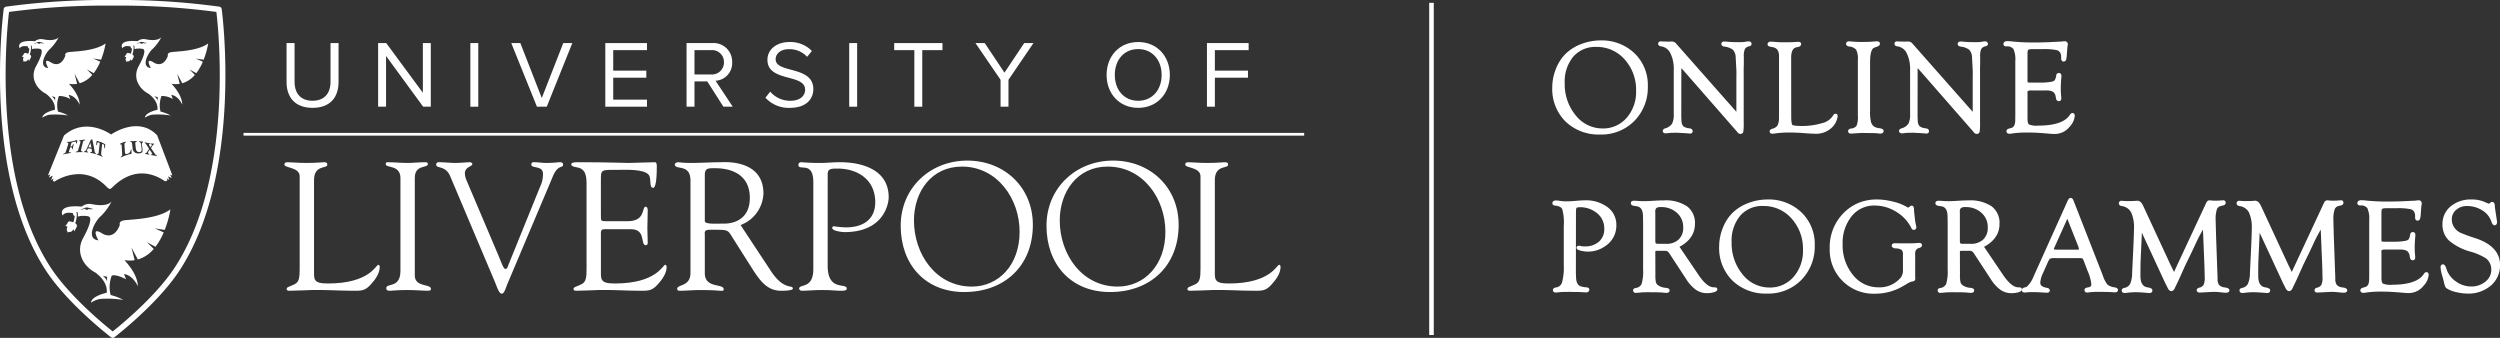 <svg xmlns="http://www.w3.org/2000/svg" viewBox="0 0 595.815 80.518"><rect x="0" y="0" width="595.815" height="80.518" fill="#333333" stroke="none"/><defs><style>.cls-1{fill:none;stroke:#fff;stroke-linecap:round;stroke-linejoin:round;stroke-width:1.342px;}.cls-2{fill:#fff;}</style></defs><title>UoL_logo_white_transparent</title><g id="Layer_1" data-name="Layer 1"><path class="cls-1" d="M73.929,11.989a174.78,174.78,0,0,0-25.311-1.577h0a174.838,174.838,0,0,0-25.313,1.577S18.032,50.715,33.327,73.951c5.185,7.878,15.258,15.61,15.29,15.635h0l0,0v0l0,0v0h0c.032-.025,10.105-7.757,15.29-15.635C79.2,50.715,73.929,11.989,73.929,11.989Z" transform="translate(-21.757 -9.741)"/><path class="cls-2" d="M31.4,20.011a.42.42,0,0,1-.322.156c-.174,0-.285-.037-.3-.174a.427.427,0,0,0-.191,0c-.129.025-.749.243-.794.226a6.318,6.318,0,0,1,1.185-.506,2.625,2.625,0,0,1,.652.146l.57.134c.032.017-.035.052-.149.069a1.772,1.772,0,0,1-.657-.052m3.5,13.83a1.056,1.056,0,0,0-.25-.583l-.03-.037c-.032-.045-.069-.084-.1-.124s-.084-.094-.134-.141a.2.2,0,0,0-.032-.032c-.079-.077-.171-.159-.273-.245l.823.208ZM46.923,20.088c-2.661,1.981-8.131,1.887-9,2.118s-.6.836-.6.836c-1.21,3.157-3.372,1.6-3.372,1.6-1.652-1.022-1.356.064-.707,1.329-2.581-.322-.444-3.9.464-4.588a10.845,10.845,0,0,0,2.038-2.767c-.312.347-1.242,1-3.762.481a2.32,2.32,0,0,0-1.9.469c-4.865-.431-3.623,1.686-3.623,1.686.521-.821,1.964-.432,1.964-.432a.57.57,0,0,0,.335.541,5.26,5.26,0,0,1-.268,1.188,4.809,4.809,0,0,0-.749-.2c-.382.06-.337.615-.754.774a.642.642,0,0,0,.429.263.9.9,0,0,0-.164.593c.007.156.112.2.117.27.01.1-.012.2-.007.238.119-.045.238-.129.322-.114a.928.928,0,0,0,.439-.077.882.882,0,0,0,.32-.4.179.179,0,0,1,.077.055,1.318,1.318,0,0,1,.184.3c.045,0,.057-.2.144-.308a3.189,3.189,0,0,0,.308-.615.417.417,0,0,0-.087-.417c-.057-.064-.156-.146-.213-.218a4.79,4.79,0,0,0,.275-1.237s.027-.37.017-.568a.309.309,0,0,0-.117-.26c.181-.144.315.141.315.141l.008.667a2.316,2.316,0,0,0,.446-.087s1.562-.154,1.8.233.141,1.406-1.242,3.925c-1.513,2.76.1,5.423,2.341,6.581.754.553,2.328,1.947,2.128,3.821,0,0-2.879.583-2.986,1.88a4.545,4.545,0,0,1,1.726-.709,19.345,19.345,0,0,1,4.409.184,9.495,9.495,0,0,0-2.405-.922,6.131,6.131,0,0,1,.223-3.712c.03-.007.06-.01.087-.015a5.291,5.291,0,0,1,2.619.732l-.379-.992c1.763.26,2.624,2.331,2.624,2.331-.055-1.746-1.205-3.5-2.557-4.979.193.032.382.057.568.069a5.9,5.9,0,0,0,1.384-.057l-.613-2.4,1.21,2.267a6.208,6.208,0,0,0,3.013-2L42.462,26.3l1.627.885a12.513,12.513,0,0,0,1.56-2.735l-1.689-.759,1.882.285a19.667,19.667,0,0,0,1.081-3.891" transform="translate(-21.757 -9.741)"/><path class="cls-2" d="M55.854,20.011a.42.42,0,0,1-.322.156c-.174,0-.285-.037-.3-.174a.436.436,0,0,0-.193,0c-.126.025-.746.243-.794.226a6.352,6.352,0,0,1,1.188-.506,2.625,2.625,0,0,1,.652.146c.174.042.536.126.57.134s-.035.052-.149.069a1.772,1.772,0,0,1-.657-.052m3.5,13.83a1.051,1.051,0,0,0-.248-.583l-.03-.037c-.032-.045-.069-.084-.1-.124a1.807,1.807,0,0,0-.136-.141.192.192,0,0,0-.03-.032c-.079-.077-.169-.159-.273-.245l.821.208ZM71.375,20.088c-2.661,1.981-8.131,1.887-9,2.118s-.6.836-.6.836c-1.21,3.157-3.372,1.6-3.372,1.6-1.652-1.022-1.356.064-.707,1.329-2.581-.322-.444-3.9.464-4.588A10.845,10.845,0,0,0,60.2,18.612c-.312.347-1.242,1-3.762.481a2.32,2.32,0,0,0-1.9.469c-4.865-.431-3.623,1.686-3.623,1.686.521-.821,1.964-.432,1.964-.432a.57.57,0,0,0,.335.541,5.131,5.131,0,0,1-.268,1.188,4.884,4.884,0,0,0-.749-.2c-.382.06-.337.615-.754.774a.642.642,0,0,0,.429.263.937.937,0,0,0-.166.593c.01.156.117.2.119.27.01.1-.012.2-.007.238.117-.045.238-.129.322-.114a.928.928,0,0,0,.439-.077.883.883,0,0,0,.32-.4.18.18,0,0,1,.077.055,1.319,1.319,0,0,1,.183.3c.045,0,.057-.2.144-.308a3.187,3.187,0,0,0,.307-.615.423.423,0,0,0-.087-.417c-.057-.064-.159-.146-.213-.218a4.79,4.79,0,0,0,.275-1.237s.027-.37.017-.568a.309.309,0,0,0-.117-.26c.179-.144.315.141.315.141l.007.667a2.266,2.266,0,0,0,.446-.087s1.562-.154,1.8.233.141,1.406-1.242,3.925c-1.513,2.76.1,5.423,2.341,6.581.754.553,2.328,1.947,2.125,3.821,0,0-2.877.583-2.983,1.88a4.547,4.547,0,0,1,1.723-.709,19.361,19.361,0,0,1,4.411.184,9.487,9.487,0,0,0-2.408-.922,6.12,6.12,0,0,1,.226-3.712c.03-.007.06-.01.087-.015a5.291,5.291,0,0,1,2.619.732l-.379-.992c1.763.26,2.624,2.331,2.624,2.331-.055-1.746-1.208-3.5-2.559-4.979.2.032.384.057.57.069a5.869,5.869,0,0,0,1.381-.057l-.61-2.4,1.21,2.267a6.208,6.208,0,0,0,3.013-2L66.914,26.3l1.627.885a12.612,12.612,0,0,0,1.56-2.735l-1.689-.759,1.882.285a19.666,19.666,0,0,0,1.081-3.891" transform="translate(-21.757 -9.741)"/><path class="cls-2" d="M38.95,64.29a.33.33,0,0,0,.216.134.923.923,0,0,1-.213-.139l0,0" transform="translate(-21.757 -9.741)"/><path class="cls-2" d="M42.874,59.546a.528.528,0,0,1-.4.193c-.216,0-.357-.047-.369-.218a.69.69,0,0,0-.243,0c-.159.035-.94.308-.994.285a7.985,7.985,0,0,1,1.488-.635,3.219,3.219,0,0,1,.821.186c.218.052.672.159.717.164.037.025-.045.067-.189.087a2.272,2.272,0,0,1-.826-.062m4.394,17.368a1.324,1.324,0,0,0-.312-.732l-.037-.047a2.037,2.037,0,0,0-.134-.156c-.05-.06-.1-.117-.166-.179-.015-.015-.027-.03-.04-.04-.1-.1-.213-.2-.345-.305l1.034.26Zm15.1-17.274c-3.343,2.49-10.214,2.371-11.305,2.661s-.749,1.049-.749,1.049c-1.52,3.965-4.235,2.006-4.235,2.006-2.073-1.282-1.706.082-.885,1.669-3.244-.4-.56-4.9.58-5.763a13.6,13.6,0,0,0,2.559-3.477c-.389.439-1.56,1.262-4.724.605a2.916,2.916,0,0,0-2.383.59c-6.11-.541-4.55,2.115-4.55,2.115.652-1.027,2.467-.541,2.467-.541a.709.709,0,0,0,.422.679,6.573,6.573,0,0,1-.34,1.493,5.635,5.635,0,0,0-.94-.246c-.479.074-.424.771-.945.972a.8.8,0,0,0,.538.33,1.164,1.164,0,0,0-.208.741c.01.2.144.25.149.34.015.126-.017.25-.007.3.146-.055.3-.161.4-.144a.85.85,0,0,0,.952-.6.269.269,0,0,1,.1.067,1.811,1.811,0,0,1,.231.382c.055,0,.072-.255.179-.384a4.079,4.079,0,0,0,.387-.771.536.536,0,0,0-.107-.526c-.074-.079-.2-.183-.27-.275a5.986,5.986,0,0,0,.347-1.552s.032-.464.022-.714a.389.389,0,0,0-.149-.327c.228-.181.4.181.4.181l.01.836a2.8,2.8,0,0,0,.56-.109s1.961-.193,2.261.29.176,1.768-1.562,4.935c-1.9,3.464.124,6.809,2.941,8.265.947.7,2.924,2.445,2.671,4.8,0,0-3.615.734-3.747,2.363a5.707,5.707,0,0,1,2.165-.89,24.163,24.163,0,0,1,5.54.228,11.914,11.914,0,0,0-3.023-1.161A7.685,7.685,0,0,1,48.4,75.4c.035-.007.072-.01.109-.017,1.2-.248,3.288.92,3.288.92l-.476-1.247c2.214.327,3.3,2.929,3.3,2.929-.069-2.195-1.515-4.4-3.214-6.254.243.04.481.072.714.087a7.381,7.381,0,0,0,1.736-.072l-.769-3.013,1.523,2.849a7.835,7.835,0,0,0,3.784-2.514l-1.624-1.619,2.041,1.111a15.86,15.86,0,0,0,1.961-3.434l-2.12-.955,2.363.36a24.816,24.816,0,0,0,1.357-4.888" transform="translate(-21.757 -9.741)"/><path class="cls-2" d="M111.913,72.849c-.563,0-2.033,4.456-12.029,4.456-3.633,0-3.286-1.039-3.286-3.591V52.686c0-3.762,3.159-2.681,3.159-3.675,0-.521-.26-.605-.823-.605-.65,0-1.689.171-4.154.171-2.12,0-3.462-.171-4.369-.171-.563,0-.868.084-.868.563,0,.863,3.635.56,3.635,2.81V73.714c0,2.033-.087,3.246-1.21,3.764-1.386.692-1.818.605-1.9,1.126,0,.345.26.429.65.429,1.728,0,3.546-.129,5.277-.171,3.288-.087,6.576.171,9.865.171,1.9,0,2.857.089,4.24-1.468,1.039-1.126,2.162-2.638,2.162-4.2,0-.087-.042-.518-.345-.518" transform="translate(-21.757 -9.741)"/><path class="cls-2" d="M120.615,75.358V52.125c0-3.246,3.115-2.249,3.115-3.288,0-.345-.129-.432-.821-.432-1.342,0-2.683.174-4.025.174-1.6,0-3.159-.174-4.759-.174-.347,0-.432.087-.432.474,0,.952,3.459.087,3.5,3.246V74.276c0,4.283-3.375,2.857-3.375,4.111,0,.432.129.647.908.647.608,0,1.515-.174,4.154-.174,1.86,0,3.722.174,4.717.174.734,0,.865-.129.865-.431,0-1.3-3.851-.3-3.851-3.246" transform="translate(-21.757 -9.741)"/><path class="cls-2" d="M155.225,48.4c-.605,0-1.255.174-3.333.174-.952,0-1.9-.174-2.854-.174-.434,0-.65.129-.65.563,0,.994,2.77.171,2.77,2.162a6.373,6.373,0,0,1-.608,2.941l-7.526,18.564c-.218.518-.347,1.21-.779,1.21-.476,0-.779-.994-1.731-3.288l-7.571-17.825a4.6,4.6,0,0,1-.392-1.689c0-1.557,1.82-1.6,1.776-2.207,0-.258-.347-.431-.605-.431-.605,0-2.252.174-3.42.174-1.3,0-2.638-.174-3.98-.174a.547.547,0,0,0-.605.605c0,.952,2.249.129,3.33,2.725L139.736,77c.389.91.908,2.728,1.6,2.728.65,0,.952-1.428,1.428-2.51l10.772-25.485c1.213-2.9,2.423-1.815,2.423-2.767,0-.389-.258-.563-.734-.563" transform="translate(-21.757 -9.741)"/><path class="cls-2" d="M180.288,72.849c-.563,0-2.033,4.456-12.029,4.456-3.633,0-3.288-1.039-3.288-3.591v-7.96c0-.65-.129-1.384.781-1.384h6.4c3.633,0,2.162,3.806,3.5,3.806.3,0,.476-.174.476-.563,0-1.168-.087-2.294-.087-3.42,0-1.384.087-2.854.087-4.369,0-.345-.131-.821-.476-.821-1.039,0,.129,3.462-4.369,3.462h-4.672c-1.731,0-1.647,0-1.647-1.473V52.946c0-2.9-.084-2.725,4.067-2.725,1.733,0,6.232-.258,7.355,1.213.694.994,0,3.07,1.042,3.07.258,0,.863-.345.863-5.148,0-.518-.087-.952-.434-.952-1.339,0-5.319.174-6.185.174-1.818,0-4.067-.174-12.243-.174-1.255,0-1.515.174-1.515.521,0,.518.952.605,1.3.692,2.336.347,2.336,2.423,2.336,4.369V73.714c0,2.033-.087,3.246-1.21,3.764-1.386.692-1.818.605-1.9,1.126,0,.345.26.429.65.429,1.731,0,3.546-.129,5.277-.171,3.288-.087,6.579.171,9.865.171,1.9,0,2.857.089,4.24-1.468,1.039-1.126,2.162-2.638,2.162-4.2,0-.087-.042-.518-.345-.518" transform="translate(-21.757 -9.741)"/><path class="cls-2" d="M252.292,48.013c-8.868,0-15.876,6.534-15.876,15.533,0,9.128,5.753,15.794,15.142,15.794,9.649,0,16.356-6.276,16.356-16.009,0-8.957-6.795-15.318-15.622-15.318m1.084,30.028c-8.568,0-13.8-7.744-13.8-15.749,0-6.837,4.154-12.85,11.422-12.85,8.439,0,13.758,7.66,13.758,15.533,0,8-5.061,13.066-11.377,13.066" transform="translate(-21.757 -9.741)"/><path class="cls-2" d="M287.041,48.013c-8.868,0-15.878,6.534-15.878,15.533,0,9.128,5.753,15.794,15.144,15.794,9.646,0,16.352-6.276,16.352-16.009,0-8.957-6.792-15.318-15.618-15.318m1.081,30.028c-8.565,0-13.8-7.744-13.8-15.749,0-6.837,4.154-12.85,11.422-12.85,8.436,0,13.758,7.66,13.758,15.533,0,8-5.064,13.066-11.38,13.066" transform="translate(-21.757 -9.741)"/><path class="cls-2" d="M326.6,72.849c-.563,0-2.033,4.456-12.027,4.456-3.635,0-3.288-1.039-3.288-3.591V52.686c0-3.762,3.157-2.681,3.157-3.675,0-.521-.258-.605-.821-.605-.647,0-1.686.171-4.154.171-2.12,0-3.462-.171-4.369-.171-.565,0-.865.084-.865.563,0,.863,3.633.56,3.633,2.81V73.714c0,2.033-.087,3.246-1.213,3.764-1.384.692-1.815.605-1.9,1.126,0,.345.26.429.647.429,1.733,0,3.551-.129,5.282-.171,3.286-.087,6.576.171,9.862.171,1.9,0,2.857.089,4.24-1.468,1.037-1.126,2.165-2.638,2.165-4.2,0-.087-.045-.518-.347-.518" transform="translate(-21.757 -9.741)"/><rect class="cls-2" x="58.044" y="31.669" width="252.773" height="0.657"/><rect class="cls-2" x="112.1" y="10.266" width="1.887" height="15.164"/><polygon class="cls-2" points="154.193 23.747 146.146 23.747 146.146 18.519 154.034 18.519 154.034 16.836 146.146 16.836 146.146 11.948 154.193 11.948 154.193 10.267 144.259 10.267 144.259 25.428 154.193 25.428 154.193 23.747"/><polygon class="cls-2" points="130.306 25.428 136.398 10.267 134.239 10.267 129.123 23.36 124.01 10.267 121.85 10.267 127.965 25.428 130.306 25.428"/><polygon class="cls-2" points="92.005 13.335 100.848 25.429 102.668 25.429 102.668 10.268 100.781 10.268 100.781 22.111 92.05 10.268 90.118 10.268 90.118 25.429 92.005 25.429 92.005 13.335"/><path class="cls-2" d="M96.236,35.443c4.116,0,6.207-2.41,6.207-6.185v-9.25h-1.912v9.227c0,2.775-1.5,4.523-4.295,4.523s-4.275-1.748-4.275-4.523V20.009H90.051v9.274c0,3.727,2.093,6.16,6.185,6.16" transform="translate(-21.757 -9.741)"/><polygon class="cls-2" points="289.534 18.518 297.422 18.518 297.422 16.835 289.534 16.835 289.534 11.949 297.581 11.949 297.581 10.266 287.647 10.266 287.647 25.427 289.534 25.427 289.534 18.518"/><polygon class="cls-2" points="238.459 25.428 240.346 25.428 240.346 19.018 246.302 10.267 244.098 10.267 239.391 17.312 234.685 10.267 232.48 10.267 238.459 19.018 238.459 25.428"/><polygon class="cls-2" points="217.912 25.428 219.799 25.428 219.799 11.948 224.617 11.948 224.617 10.267 213.114 10.267 213.114 11.948 217.912 11.948 217.912 25.428"/><path class="cls-2" d="M187.27,29.146h3.048l3.841,6.023h2.227l-4.092-6.182a4.208,4.208,0,0,0,3.955-4.412,4.432,4.432,0,0,0-4.774-4.568h-6.093V35.169h1.887Zm0-7.457h3.977a2.825,2.825,0,0,1,3.048,2.886,2.855,2.855,0,0,1-3.048,2.911H187.27Z" transform="translate(-21.757 -9.741)"/><path class="cls-2" d="M293.014,35.444c4.478,0,7.546-3.365,7.546-7.844s-3.067-7.843-7.546-7.843-7.526,3.365-7.526,7.843,3.048,7.844,7.526,7.844m0-14.006c3.387,0,5.592,2.616,5.592,6.162,0,3.524-2.2,6.16-5.592,6.16-3.41,0-5.57-2.636-5.57-6.16,0-3.546,2.16-6.162,5.57-6.162" transform="translate(-21.757 -9.741)"/><rect class="cls-2" x="202.391" y="10.266" width="1.887" height="15.164"/><path class="cls-2" d="M210.068,33.76a6.251,6.251,0,0,1-4.751-2.182l-1.136,1.456a7.548,7.548,0,0,0,5.82,2.41c4.092,0,5.592-2.274,5.592-4.456,0-5.661-8.979-3.7-8.979-7.117,0-1.431,1.319-2.408,3.115-2.408a5.722,5.722,0,0,1,4.387,1.818l1.138-1.386a7.129,7.129,0,0,0-5.366-2.138c-3,0-5.23,1.728-5.23,4.228,0,5.411,8.982,3.229,8.982,7.139,0,1.18-.865,2.636-3.571,2.636" transform="translate(-21.757 -9.741)"/><path class="cls-2" d="M219.017,51.217c0-1.3.952-1.3,2.336-1.3,4.977,0,9,2.77,9,8,0,3.893-2.6,6.013-7.01,6.013a21.411,21.411,0,0,1-2.812-.26c-.216,0-.432.087-.432.389,0,.781,2.507,1,2.941,1,9.215,0,10.512-6.576,10.512-8.307,0-6.447-6.1-8.349-11.6-8.349-2.076,0-2.767.174-4.93.174-2.512,0-4.027-.174-4.414-.174a.6.6,0,0,0-.563.647c0,1.56,3.548-1.081,3.548,4.111V73.887c0,4.8-3.375,3.462-3.375,4.63,0,.389.432.518.692.518,1.255,0,2.683-.171,4.717-.171,2.552,0,3.2.171,4.672.171,1.081,0,1.255-.216,1.255-.518,0-1.471-4.543.779-4.543-5.451Z" transform="translate(-21.757 -9.741)"/><path class="cls-2" d="M198.254,63.373a8.374,8.374,0,0,0,5.451-7.484c0-8.349-9.559-7.484-10.254-7.484-2.249,0-4.714.174-7.224.174a24.555,24.555,0,0,1-2.77-.174c-.518,0-.865.26-.865.518,0,1.473,3.722-.3,3.722,3.851V74.8c0,3.286-3.159,2.681-3.159,3.764a.444.444,0,0,0,.431.474c1.647,0,3.291-.171,4.935-.171,3.588,0,4.585.171,4.974.171.347,0,.736.087.736-.345,0-1.473-4.5-.129-4.5-3.851v-9.13c0-.432-.26-1.21,1.123-1.21,4.845,0,4.2-.129,5.756,2.294l4.8,7.571c1.644,2.467,3.33,4.672,6.49,4.672.389,0,2.812,0,2.812-.518,0-1.039-2.12.563-5.237-4.2Zm-8.523-11.94c0-1.686.908-1.6,2.467-1.6,4.238,0,8.263,1.773,8.263,7.05,0,5.366-4.154,6.145-6.013,6.145-2.033,0-4.716.216-4.716-.605Z" transform="translate(-21.757 -9.741)"/><rect class="cls-2" x="340.616" y="0.672" width="1.089" height="79.174"/><path class="cls-2" d="M403.106,41.8a11.029,11.029,0,0,0,8.171-3.244,11.353,11.353,0,0,0,3.2-8.285,10.458,10.458,0,0,0-3.177-7.836,11.263,11.263,0,0,0-8.111-3.06,12.7,12.7,0,0,0-4.652.89,10.669,10.669,0,0,0-3.767,2.415,10.473,10.473,0,0,0-2.242,3.583,11.881,11.881,0,0,0-.828,4.315,10.909,10.909,0,0,0,3.159,8.119,11.312,11.312,0,0,0,8.25,3.1m.6-1.443a8.1,8.1,0,0,1-6.408-3.107,11.6,11.6,0,0,1-2.631-7.695,9.293,9.293,0,0,1,2.041-6.311,6.95,6.95,0,0,1,5.485-2.319,8.8,8.8,0,0,1,6.76,2.986,10.761,10.761,0,0,1,2.725,7.494,9.342,9.342,0,0,1-2.262,6.433,7.358,7.358,0,0,1-5.711,2.519" transform="translate(-21.757 -9.741)"/><path class="cls-2" d="M417.592,20.78a2.905,2.905,0,0,1,2.249,1.614,8.527,8.527,0,0,1,.816,4.074v10.5a4.637,4.637,0,0,1-.417,2.276,2.912,2.912,0,0,1-1.6,1.079c-.429.144-.635.365-.615.665.012.124.1.531.7.531a4.877,4.877,0,0,0,.607-.057,8.29,8.29,0,0,1,1.116-.069l.717-.027,1.575.077c1,.052,1.25.079,1.322.092a4.485,4.485,0,0,0,.5.032.544.544,0,0,0,.6-.575c0-.174-.074-.583-.741-.662a2.886,2.886,0,0,1-1.49-.5,1.958,1.958,0,0,1-.436-1.215l-.047-1.079.015-11.124a1.557,1.557,0,0,1,.042-.412L435.64,41.018l.355.419a.8.8,0,0,0,.536.218l.037,0a.66.66,0,0,0,.674-.583,13.486,13.486,0,0,0,.084-2.177V25.98l.03-1.029V23.287a4.213,4.213,0,0,1,.265-1.887,1.6,1.6,0,0,1,1.076-.642c.489-.139.518-.451.508-.583a.632.632,0,0,0-.7-.573,4.61,4.61,0,0,0-.8.1,9.653,9.653,0,0,1-1.483.089c-1.175,0-2.125-.037-2.829-.112-.307-.027-.533-.042-.672-.042-.67,0-.722.429-.722.56,0,.159.067.543.677.647a4.22,4.22,0,0,1,2.061.744,2.627,2.627,0,0,1,.672,1.669l.186,3.531-.015,2.083v7.516c-.035-.037-.077-.082-.124-.136L421.262,20.178a1.326,1.326,0,0,0-.98-.543c-.136,0-.33,0-.588.015l-.223.015-1.649-.045c-.124-.01-.216-.017-.27-.017a.545.545,0,0,0-.612.56c0,.159.062.533.652.617m18.975,20.6h0v0Z" transform="translate(-21.757 -9.741)"/><path class="cls-2" d="M443.606,20.855l.692.139c.975.2,1.448.9,1.448,2.128v13.8l-.015.717a4.259,4.259,0,0,1-.327,1.971,2.119,2.119,0,0,1-1.277.826c-.511.146-.617.422-.617.625a.513.513,0,0,0,.191.419.674.674,0,0,0,.429.126l.052,0c.223-.01.516-.04.89-.094a22.583,22.583,0,0,1,3.142-.184c1.076,0,2.113.037,3.085.109l1.669.124c.431.03.823.045,1.16.045a5.449,5.449,0,0,0,4.526-1.78,4.489,4.489,0,0,0,1.061-2.383.587.587,0,0,0-.139-.449.5.5,0,0,0-.367-.146c-.382,0-.6.426-.674.565a4.177,4.177,0,0,1-2.552,1.679,16.2,16.2,0,0,1-4.93.672c-1.718,0-2.063-.2-2.128-.263s-.273-.384-.273-2l-.015-13.961c0-1.488.387-2.306,1.178-2.5l.541-.124c.573-.134.657-.5.657-.7,0-.119-.047-.5-.642-.5-.052,0-.278.01-.68.032-.761.05-1.619.074-2.554.074-.858,0-1.642-.03-2.329-.089-.414-.042-.749-.064-1-.064-.739,0-.8.476-.8.62,0,.169.077.466.59.57m.523,20.478h0v0Z" transform="translate(-21.757 -9.741)"/><path class="cls-2" d="M462.443,20.825a2.447,2.447,0,0,1,1.689.776,4.733,4.733,0,0,1,.4,2.43V37.259a5.737,5.737,0,0,1-.3,2.438,1.771,1.771,0,0,1-1.317.674c-.617.1-.709.429-.709.617,0,.139.05.59.689.59.208,0,.466-.017.756-.047l1.8-.107,2.242.035a12.942,12.942,0,0,1,1.6.064,4.341,4.341,0,0,0,.625.055c.7,0,.751-.486.751-.637,0-.511-.732-.61-1.007-.647a3.1,3.1,0,0,1-1.307-.417,2.148,2.148,0,0,1-.667-.987,9.786,9.786,0,0,1-.243-2.765V24.56c0-2.539.526-3.271.965-3.439l.794-.305c.484-.164.585-.454.585-.667,0-.131-.049-.56-.689-.56-.064,0-.2,0-.409.02l-1.027.084c-.538.032-1.19.05-1.942.05a26.067,26.067,0,0,1-2.963-.134c-.439-.05-.712,0-.883.179a.548.548,0,0,0-.146.422c.012.223.146.508.724.617" transform="translate(-21.757 -9.741)"/><path class="cls-2" d="M480.736,40.326a2.886,2.886,0,0,1-1.49-.5,1.957,1.957,0,0,1-.436-1.215l-.047-1.079.015-11.124a1.562,1.562,0,0,1,.042-.412l13.145,15.025.355.419a.8.8,0,0,0,.536.218l.037,0a.66.66,0,0,0,.674-.583,13.5,13.5,0,0,0,.084-2.177V25.98l.03-1.029V23.287a4.212,4.212,0,0,1,.265-1.887,1.6,1.6,0,0,1,1.076-.642c.489-.139.518-.451.508-.583a.632.632,0,0,0-.7-.573,4.609,4.609,0,0,0-.8.1,9.653,9.653,0,0,1-1.483.089c-1.175,0-2.125-.037-2.829-.112-.307-.027-.533-.042-.672-.042-.67,0-.722.429-.722.56,0,.159.067.543.677.647a4.22,4.22,0,0,1,2.061.744,2.626,2.626,0,0,1,.672,1.669l.186,3.531-.015,2.083v7.516c-.035-.037-.077-.082-.124-.136L477.587,20.178a1.33,1.33,0,0,0-.979-.543c-.136,0-.33,0-.588.015l-.223.015-1.649-.045c-.124-.01-.216-.017-.27-.017a.545.545,0,0,0-.613.56c0,.159.062.533.652.617a2.905,2.905,0,0,1,2.249,1.614,8.527,8.527,0,0,1,.816,4.074v10.5a4.636,4.636,0,0,1-.417,2.276,2.912,2.912,0,0,1-1.6,1.079c-.429.144-.635.365-.615.665.012.124.1.531.7.531a4.875,4.875,0,0,0,.608-.057,8.29,8.29,0,0,1,1.116-.069l.717-.027,1.572.077c1.007.052,1.252.079,1.324.092a4.486,4.486,0,0,0,.5.032.544.544,0,0,0,.6-.575c0-.174-.074-.583-.741-.662m12.156,1.054h0v0Z" transform="translate(-21.757 -9.741)"/><path class="cls-2" d="M499.954,20.8a1.838,1.838,0,0,1,1.659.637,5.982,5.982,0,0,1,.444,2.829V37.316l-.015,1.007c0,1.108-.3,1.731-.912,1.9l-.583.166c-.526.139-.6.454-.6.627,0,.141.054.605.766.605a5.284,5.284,0,0,0,.848-.112,26.731,26.731,0,0,1,3.764-.181c1.267,0,2.9.092,4.853.278.5.04.915.062,1.225.062a4.518,4.518,0,0,0,3.635-1.761,4.274,4.274,0,0,0,1.188-2.557c0-.625-.429-.679-.58-.672a.764.764,0,0,0-.555.4c-1.091,1.728-3.63,2.6-7.548,2.6a4.762,4.762,0,0,1-2.224-.275c-.132-.092-.352-.4-.352-1.413V32.3l-.015-.5c0-.141.022-.325.124-.384a1.873,1.873,0,0,1,.865-.114h3.4a3.34,3.34,0,0,1,1.726.322,1.8,1.8,0,0,1,.623,1.235l.092.424a.635.635,0,0,0,.662.563c.278,0,.573-.174.573-.657a4.309,4.309,0,0,0-.032-.474c-.06-.608-.089-1.225-.089-1.835,0-.816.045-1.726.136-2.7.012-.164.017-.283.017-.36,0-.612-.429-.682-.6-.689a.641.641,0,0,0-.64.59,2.782,2.782,0,0,1-.382,1.168,1.771,1.771,0,0,1-.927.36,13.562,13.562,0,0,1-2.51.181h-2.376a2.667,2.667,0,0,1-.585-.05,1.9,1.9,0,0,1-.067-.684V22.472c0-.627.129-.806.184-.853s.283-.174,1.051-.174h2.42a15.093,15.093,0,0,1,3.209.223,1.356,1.356,0,0,1,1,.766,2.172,2.172,0,0,1,.164.836v.4a.925.925,0,0,0,.112.489.517.517,0,0,0,.474.248h0a.624.624,0,0,0,.588-.422,5.347,5.347,0,0,0,.171-1.188l.062-.9c.064-.826.1-1.106.119-1.2a1.983,1.983,0,0,0,.052-.409.692.692,0,0,0-.784-.719,4.723,4.723,0,0,0-.657.064c-.087.012-.342.032-1.084.06l-2.187.107c-.967.04-2.085.062-3.323.062a48.349,48.349,0,0,1-5.274-.245,9.736,9.736,0,0,0-1.066-.079c-.87,0-.965.488-.965.7,0,.131.05.56.719.56" transform="translate(-21.757 -9.741)"/><path class="cls-2" d="M404.854,59.092a8.647,8.647,0,0,0-5.4-1.607c-.417,0-.96.027-1.614.077-1.242.114-2.2.169-2.844.169a11.508,11.508,0,0,1-1.562-.134,5.532,5.532,0,0,0-.828-.082c-.769,0-.868.439-.875.622-.008.129.017.555.645.6.92.1,1.5.392,1.709.865a12.034,12.034,0,0,1,.362,3.98v9.356a13.566,13.566,0,0,1-.424,4.129,1.7,1.7,0,0,1-1.426,1.18c-.647.1-.744.439-.744.635,0,.278.179.573.675.573a7.7,7.7,0,0,0,.917-.079,10.952,10.952,0,0,1,1.339-.06l1.193-.015,1.1.032c.751,0,1.27.01,1.582.03.526.042.87.062,1.054.062a.868.868,0,0,0,.667-.226.583.583,0,0,0,.146-.456c-.01-.159-.1-.528-.751-.528A5.161,5.161,0,0,1,398.561,78c-.694-.176-1.081-.811-1.183-1.922l-.045-1.285.015-14.368.015-.456c0-.484.107-.64.151-.687s.216-.151.652-.151a6.283,6.283,0,0,1,4.27,1.466,4.616,4.616,0,0,1,1.661,3.663,3.908,3.908,0,0,1-1.242,3.048,4.8,4.8,0,0,1-3.365,1.151,4.075,4.075,0,0,1-1.071-.1c-.769-.191-.915.236-.937.367-.064.481.67.672.982.754a7.333,7.333,0,0,0,1.85.221,7.017,7.017,0,0,0,4.077-1.347,5.812,5.812,0,0,0,2.584-4.989,5.16,5.16,0,0,0-2.12-4.268" transform="translate(-21.757 -9.741)"/><path class="cls-2" d="M430.527,78.234l-.494-.03c-1.017-.067-2.172-1.037-3.432-2.881l-4.578-6.762c2.445-1.3,3.685-3.144,3.685-5.475a4.908,4.908,0,0,0-1.917-4.2,9.239,9.239,0,0,0-5.518-1.389c-.625,0-1.341.025-2.19.077-1.153.072-1.939.109-2.405.109-.531,0-.984-.017-1.356-.047-.647-.042-1.014-.062-1.1-.062-.722,0-.8.412-.8.59,0,.228.124.521.727.632l.722.107c.977.164,1.453.955,1.453,2.425l.03,1.6V74.026a10.2,10.2,0,0,1-.362,3.39,1.752,1.752,0,0,1-1.423.962c-.526.1-.6.4-.6.57a.58.58,0,0,0,.66.588c.164,0,.444-.02.86-.062a11.7,11.7,0,0,1,1.242-.077l.794-.015,1.483.017c.873,0,1.523.022,1.932.067.466.047.784.069.94.069a.854.854,0,0,0,.66-.213.484.484,0,0,0,.122-.377c-.015-.236-.166-.531-.818-.6a3.694,3.694,0,0,1-1.909-.61A1.393,1.393,0,0,1,416.4,77a8.073,8.073,0,0,1-.121-1.753l-.017-5.443a.526.526,0,0,1,.04-.241l.213-.042h2.051a1.03,1.03,0,0,1,.972.506l4.059,6.2a9.365,9.365,0,0,0,2.319,2.567,4.568,4.568,0,0,0,2.646.813,5.843,5.843,0,0,0,1.594-.2c.4-.112.858-.288.885-.665a.462.462,0,0,0-.107-.342.577.577,0,0,0-.412-.174M416.251,60.216a1.174,1.174,0,0,1,.255-.885,1.667,1.667,0,0,1,1.079-.236,5.484,5.484,0,0,1,3.836,1.376,4.489,4.489,0,0,1,1.488,3.492,3.778,3.778,0,0,1-1.076,2.849,4.159,4.159,0,0,1-3,1.039h-1.746c-.583,0-.7-.1-.712-.114s-.114-.119-.114-.727V60.72Z" transform="translate(-21.757 -9.741)"/><path class="cls-2" d="M442.964,57.284a12.694,12.694,0,0,0-4.65.89,10.625,10.625,0,0,0-3.767,2.415,10.473,10.473,0,0,0-2.242,3.583,11.881,11.881,0,0,0-.828,4.315,10.909,10.909,0,0,0,3.159,8.119,11.311,11.311,0,0,0,8.25,3.1,11.033,11.033,0,0,0,8.171-3.241,11.353,11.353,0,0,0,3.2-8.285,10.451,10.451,0,0,0-3.179-7.836,11.248,11.248,0,0,0-8.111-3.06m.518,20.981a8.11,8.11,0,0,1-6.408-3.107,11.611,11.611,0,0,1-2.629-7.695,9.292,9.292,0,0,1,2.038-6.311,6.947,6.947,0,0,1,5.485-2.319,8.8,8.8,0,0,1,6.76,2.986,10.762,10.762,0,0,1,2.725,7.494,9.346,9.346,0,0,1-2.262,6.433,7.361,7.361,0,0,1-5.711,2.519" transform="translate(-21.757 -9.741)"/><path class="cls-2" d="M479.192,67.636c-.077,0-.29.007-1.26.079-.243.017-1.168.027-2.743.027l-1.781-.03a.881.881,0,0,0-.67.208.487.487,0,0,0-.129.365c.01.258.169.583.868.652a2.816,2.816,0,0,1,1.49.369,1.4,1.4,0,0,1,.31,1.071V73.85a3.23,3.23,0,0,1-.434,1.942,6.54,6.54,0,0,1-5.386,2.425,7.663,7.663,0,0,1-6.078-2.926,11.114,11.114,0,0,1-2.472-7.35,10.119,10.119,0,0,1,2.143-6.663,6.845,6.845,0,0,1,5.49-2.552,9.729,9.729,0,0,1,5.151,1.5,9.4,9.4,0,0,1,3.606,3.891.629.629,0,0,0,.593.412h0a.585.585,0,0,0,.568-.66,1.912,1.912,0,0,0-.084-.508c-.089-.377-.159-.764-.211-1.141l-.154-1.456a8.9,8.9,0,0,1-.089-1.014c0-.662-.186-1-.553-1a.585.585,0,0,0-.379.146l-.36.27c-.072.047-.117.067-.122.074a1.211,1.211,0,0,1-.131-.077,11.44,11.44,0,0,0-3.345-1.347c-4.984-1.277-9.031-.26-11.987,2.79a11.478,11.478,0,0,0-3.216,8.287,10.425,10.425,0,0,0,10.827,10.842,13.005,13.005,0,0,0,6.6-1.78l1.014-.6a3.936,3.936,0,0,1,1.18-.521,1.126,1.126,0,0,0,.585-.186l.054-.042.141-.355-.035-.538V70.758l-.015-.486c0-.821.307-1.277.97-1.436.55-.141.667-.427.667-.64a.552.552,0,0,0-.63-.56" transform="translate(-21.757 -9.741)"/><path class="cls-2" d="M503.524,78.408a.577.577,0,0,0-.412-.174l-.493-.03c-1.017-.067-2.172-1.037-3.432-2.881l-4.578-6.762c2.445-1.3,3.685-3.144,3.685-5.475a4.908,4.908,0,0,0-1.917-4.2A9.238,9.238,0,0,0,490.86,57.5c-.627,0-1.342.025-2.19.077-1.153.072-1.942.109-2.405.109-.531,0-.984-.017-1.356-.047-.647-.042-1.014-.062-1.1-.062-.722,0-.8.412-.8.59,0,.228.124.521.726.632l.722.107c.977.164,1.451.955,1.451,2.425l.032,1.6V74.026a10.2,10.2,0,0,1-.362,3.39,1.756,1.756,0,0,1-1.423.962c-.526.1-.6.4-.6.57a.58.58,0,0,0,.66.588c.164,0,.444-.02.86-.062a11.7,11.7,0,0,1,1.24-.077l.8-.015,1.483.017c.873,0,1.523.022,1.932.067.466.047.784.069.94.069a.854.854,0,0,0,.66-.213.485.485,0,0,0,.122-.377c-.015-.236-.166-.531-.818-.6a3.694,3.694,0,0,1-1.909-.61A1.394,1.394,0,0,1,488.99,77a8.077,8.077,0,0,1-.121-1.753l-.017-5.443a.527.527,0,0,1,.04-.241l.213-.042h2.051a1.029,1.029,0,0,1,.972.506l4.059,6.2A9.364,9.364,0,0,0,498.5,78.8a4.567,4.567,0,0,0,2.646.813,5.856,5.856,0,0,0,1.594-.2c.4-.112.858-.288.885-.665a.462.462,0,0,0-.107-.342M488.836,60.216a1.175,1.175,0,0,1,.255-.885,1.668,1.668,0,0,1,1.079-.236,5.484,5.484,0,0,1,3.836,1.376,4.489,4.489,0,0,1,1.488,3.492,3.778,3.778,0,0,1-1.076,2.849,4.159,4.159,0,0,1-3,1.039h-1.746c-.583,0-.7-.1-.712-.114s-.114-.119-.114-.727V60.72Z" transform="translate(-21.757 -9.741)"/><path class="cls-2" d="M525.841,78.239a3.655,3.655,0,0,1-1.8-.647A6.943,6.943,0,0,1,522.9,75.36l-6.971-17.822c-.159-.414-.384-.622-.672-.622s-.518.211-.7.622l-7.93,17.616-.444,1.012a6.829,6.829,0,0,1-.831,1.314c-.427.531-.63.637-.7.657l-.573.169a.6.6,0,0,0-.456.6c0,.129.05.558.689.558.032,0,.092,0,.885-.087.156-.015.379-.02.667-.02.64,0,1.21.01,1.694.035l1.478.087c.243.01.422.017.538.017a.747.747,0,0,0,.578-.191.456.456,0,0,0,.127-.355c-.012-.221-.146-.506-.694-.613a3.008,3.008,0,0,1-1.3-.493,1.1,1.1,0,0,1-.273-.848,6.424,6.424,0,0,1,.662-2.207l1.012-2.274c.4-.908.593-1.086.642-1.118a2.88,2.88,0,0,1,1.267-.141h5.584a2.485,2.485,0,0,1,.89.079,2.768,2.768,0,0,1,.412.858l.774,2.043a11.089,11.089,0,0,1,.922,3.162c0,.6-.295.732-.558.786l-.471.1c-.526.1-.605.412-.605.585a.587.587,0,0,0,.675.59,3.143,3.143,0,0,0,.523-.064,20.308,20.308,0,0,1,2.638-.089c1.352,0,2.3.025,2.834.077.308.02.511.03.605.03.608,0,.7-.357.707-.516.01-.2-.067-.541-.689-.657m-8.59-9.111c0,.047-.154.112-.5.112h-4.647l-.426-.015c-.074,0-.436-.007-.436-.124a1.652,1.652,0,0,1,.176-.461l3.008-6.681c.01-.02.017-.037.025-.052a1.377,1.377,0,0,1,.119.253l2.537,6.41.079.285a1.072,1.072,0,0,1,.064.273" transform="translate(-21.757 -9.741)"/><path class="cls-2" d="M552.034,78.252a2.256,2.256,0,0,1-1.4-.585,2.4,2.4,0,0,1-.369-1.518l-.369-10.333L549.8,62.1a7.253,7.253,0,0,1,.295-2.455,1.255,1.255,0,0,1,.92-.8l.657-.169a.618.618,0,0,0,.518-.627.538.538,0,0,0-.6-.575h0c-.109.012-.255.022-.449.032-.377.04-.893.062-1.53.062-.2,0-.359,0-.479-.015-.508-.057-.647-.062-.709-.062a.815.815,0,0,0-.6.193,2.473,2.473,0,0,0-.4.689l-7.246,15.536-.29.65-.017-.04-.784-1.582-6.43-13.874-.169-.35c-.347-.751-.8-1.131-1.359-1.131a4.512,4.512,0,0,0-.6.047c-.151.015-.548.03-1.58.03a9.25,9.25,0,0,1-1.024-.03c-.258-.022-.436-.032-.533-.032a.586.586,0,0,0-.657.605c0,.2.089.551.687.647a2.975,2.975,0,0,1,2.232,1.49,8.6,8.6,0,0,1,.689,3.938c0,.846-.077,2.909-.231,6.132l-.216,4.476a6.294,6.294,0,0,1-.5,2.564,2.017,2.017,0,0,1-1.391.917c-.533.109-.59.456-.59.6s.054.605.736.605a3.616,3.616,0,0,0,.513-.05,16.079,16.079,0,0,1,2.118-.136c.615,0,1.5.052,2.634.151a5.274,5.274,0,0,0,.6.035c.667,0,.719-.476.719-.622,0-.474-.625-.637-1.173-.724-1.131-.174-1.681-1.069-1.681-2.738,0-1.862.015-3.124.047-3.752l.3-6.522,5.331,11.5.313.657c.243.464.384.739.424.831.1.228.407.917.952.917s.816-.67.905-.885c.052-.112.144-.3.275-.573.241-.474.523-1.074.838-1.785.784-1.748,1.218-2.713,1.294-2.889l1.58-3.241,1.376-2.939c.228-.474.652-1.26,1.265-2.346l.362,8.848.062,2.509a4.1,4.1,0,0,1-.275,1.813,1.62,1.62,0,0,1-1.049.675c-.511.136-.588.441-.588.61,0,.126.052.543.719.543.166,0,.756-.027,1.865-.087.675-.045,1.175-.067,1.49-.067a12.448,12.448,0,0,1,1.265.06l1.21.124c.151.01.285.015.4.015.734,0,.843-.36.843-.573,0-.523-.764-.637-1.051-.679" transform="translate(-21.757 -9.741)"/><path class="cls-2" d="M580.1,78.252a2.264,2.264,0,0,1-1.406-.585,2.38,2.38,0,0,1-.367-1.518l-.372-10.333-.092-3.717a7.185,7.185,0,0,1,.3-2.455,1.259,1.259,0,0,1,.92-.8l.66-.169a.616.616,0,0,0,.516-.627.536.536,0,0,0-.6-.575h0c-.109.012-.258.022-.449.032-.377.04-.893.062-1.533.062q-.294,0-.476-.015c-.508-.057-.645-.062-.709-.062a.811.811,0,0,0-.6.193,2.541,2.541,0,0,0-.4.689l-7.246,15.536-.29.65a.291.291,0,0,0-.017-.04l-.784-1.582-6.43-13.874-.169-.35c-.345-.751-.8-1.131-1.359-1.131a4.446,4.446,0,0,0-.593.047c-.154.015-.551.03-1.58.03a9.279,9.279,0,0,1-1.027-.03c-.258-.022-.434-.032-.531-.032a.587.587,0,0,0-.66.605c0,.2.089.551.687.647a2.971,2.971,0,0,1,2.232,1.49,8.567,8.567,0,0,1,.692,3.938c0,.846-.079,2.909-.231,6.132l-.216,4.476a6.283,6.283,0,0,1-.506,2.564,2.016,2.016,0,0,1-1.391.917c-.531.109-.588.456-.588.6s.052.605.734.605a3.677,3.677,0,0,0,.516-.05,16.05,16.05,0,0,1,2.118-.136c.615,0,1.5.052,2.631.151a5.272,5.272,0,0,0,.6.035c.667,0,.719-.476.719-.622,0-.474-.625-.637-1.173-.724-1.131-.174-1.681-1.069-1.681-2.738,0-1.862.017-3.124.047-3.752l.3-6.522,5.332,11.5.312.657c.243.464.384.739.427.831.1.228.407.917.95.917s.816-.67.905-.885c.052-.112.144-.3.275-.573.24-.474.523-1.074.841-1.785q1.176-2.622,1.292-2.889l1.58-3.241,1.374-2.939c.231-.474.657-1.26,1.27-2.346l.362,8.848.06,2.509a4.183,4.183,0,0,1-.273,1.813,1.632,1.632,0,0,1-1.051.675c-.508.136-.585.441-.585.61,0,.126.05.543.717.543.169,0,.761-.027,1.865-.087.674-.045,1.175-.067,1.493-.067a12.483,12.483,0,0,1,1.265.06l1.21.124c.151.01.283.015.4.015.731,0,.843-.36.843-.573,0-.523-.766-.637-1.051-.679" transform="translate(-21.757 -9.741)"/><path class="cls-2" d="M600.011,74.6H600a.774.774,0,0,0-.558.4c-1.089,1.726-3.628,2.6-7.546,2.6a4.694,4.694,0,0,1-2.224-.275c-.132-.092-.352-.394-.352-1.413V70.218l-.015-.5c0-.144.02-.325.119-.384a1.862,1.862,0,0,1,.87-.117h3.4a3.306,3.306,0,0,1,1.723.325,1.788,1.788,0,0,1,.625,1.232l.092.424a.635.635,0,0,0,.662.565c.28,0,.575-.174.575-.66,0-.1-.012-.255-.035-.474-.06-.608-.092-1.225-.092-1.835,0-.816.05-1.723.136-2.7a3.169,3.169,0,0,0,.017-.36.6.6,0,0,0-.6-.689.638.638,0,0,0-.635.593,2.873,2.873,0,0,1-.382,1.168,1.8,1.8,0,0,1-.93.36,13.753,13.753,0,0,1-2.512.181h-2.373a3.034,3.034,0,0,1-.585-.05,1.861,1.861,0,0,1-.067-.684V60.386c0-.627.127-.806.181-.853s.285-.174,1.056-.174h2.418a15.172,15.172,0,0,1,3.211.223,1.383,1.383,0,0,1,1,.764,2.2,2.2,0,0,1,.164.838v.4a.9.9,0,0,0,.109.489.517.517,0,0,0,.476.245.626.626,0,0,0,.59-.419,5.347,5.347,0,0,0,.171-1.188l.064-.905c.06-.826.1-1.106.114-1.193a2,2,0,0,0,.055-.412.693.693,0,0,0-.781-.719,4.7,4.7,0,0,0-.662.067c-.082.012-.34.032-1.084.057l-2.187.109c-.957.04-2.073.06-3.32.06a49.02,49.02,0,0,1-5.274-.243,9.086,9.086,0,0,0-1.066-.079c-.87,0-.97.486-.97.7,0,.131.055.56.722.56a1.832,1.832,0,0,1,1.659.637,5.971,5.971,0,0,1,.444,2.827V75.227l-.012,1.009c0,1.108-.3,1.728-.913,1.9l-.58.169c-.526.136-.608.451-.608.627,0,.141.055.605.766.605a5.488,5.488,0,0,0,.848-.112,26.477,26.477,0,0,1,3.769-.181c1.262,0,2.894.092,4.853.275.518.045.922.064,1.225.064a4.509,4.509,0,0,0,3.633-1.763,4.271,4.271,0,0,0,1.185-2.554c0-.617-.4-.672-.568-.672" transform="translate(-21.757 -9.741)"/><path class="cls-2" d="M611.685,66.5a38.2,38.2,0,0,1-3.638-1.329,3.852,3.852,0,0,1-1.285-1.1A3.308,3.308,0,0,1,606.093,62a2.838,2.838,0,0,1,1.024-2.242,3.8,3.8,0,0,1,2.594-.913,6.684,6.684,0,0,1,3.648,1.041A4.967,4.967,0,0,1,615.5,62.5c.146.431.365.93.759.93.144,0,.608-.055.608-.751a5.581,5.581,0,0,0-.082-.675l-.245-1.59c-.164-1.056-.2-1.409-.2-1.518,0-.848-.35-1.029-.662-1.029a.413.413,0,0,0-.36.144l-.2.169a.3.3,0,0,1-.364.05l-1.069-.449a7.57,7.57,0,0,0-2.9-.5,7.474,7.474,0,0,0-4.967,1.637,5.369,5.369,0,0,0-1.954,4.28,5.185,5.185,0,0,0,1.505,3.831,13.247,13.247,0,0,0,4.952,2.624,14.409,14.409,0,0,1,3.915,1.661A3.384,3.384,0,0,1,615.5,74a3.561,3.561,0,0,1-1.374,2.834,5.114,5.114,0,0,1-3.415,1.185A6.2,6.2,0,0,1,607,76.771a5.731,5.731,0,0,1-2.237-3.075c-.119-.4-.327-.93-.789-.955-.131,0-.568.052-.568.722a8.573,8.573,0,0,0,.409,2.048c.236.851.367,1.317.384,1.389a6.253,6.253,0,0,0,.3,1.123,1.228,1.228,0,0,0,.471.511,6.739,6.739,0,0,0,2.177.826,11.68,11.68,0,0,0,2.681.347,8.178,8.178,0,0,0,5.562-1.9,6.281,6.281,0,0,0,2.19-4.925c0-2.953-1.981-5.1-5.887-6.378" transform="translate(-21.757 -9.741)"/><path class="cls-2" d="M42.811,44.836s.151.007.33.022c.211.022.4.052.4.052l-.223-1.128Z" transform="translate(-21.757 -9.741)"/><path class="cls-2" d="M62.316,51.339l.533.233L59.217,42c-4.535-4.791-10.985-.2-10.985-.2s-5.986-4.392-11.226.245l-3.829,9.51s.206-.1.573-.25l-.35.781s.35-.2.942-.466l-.424,1.037s.221-.144.61-.35l-.2.511.357.236s6.69-4.741,12.409,1.126c.868.89.962.662,1.656,0,6.5-6.2,12.178-1.183,12.389-1.23a2.438,2.438,0,0,0,.533-.236l-.161-.449c.4.216.625.365.625.365l-.327-.856.865.414ZM39.195,43.589c-.337.069-.4.087-.488.459l-.171.635.188-.032c.208-.042.32-.186.441-.573l.151-.022c-.042.213-.084.426-.122.637s-.057.407-.089.613l-.156.02c.027-.3-.022-.508-.293-.461l-.166.025-.27.838c-.092.347.012.355.432.27l-.04.181c-.27.057-.588.122-.915.188-.285.057-.449.1-.9.171l.069-.156c.459-.092.5-.246.613-.6l.486-1.488c.129-.419.112-.583-.251-.56l.047-.149a9.463,9.463,0,0,0,1.069-.139,13.016,13.016,0,0,0,1.351-.347l-.072.784-.213.04c0-.541-.184-.449-.7-.337m2.3.136-.374,1.483c-.082.479-.109.6.283.6l-.03.191c-.238,0-.479,0-.746,0-.228,0-.57.045-.8.067l.06-.186c.407-.045.469-.2.578-.637l.412-1.4c.074-.372.124-.518-.251-.476l.042-.191c.216-.037.392-.047.65-.077s.444-.074.712-.1l-.022.193c-.367.045-.461.181-.513.531m3.085,2.758c-.243-.074-.382-.121-.632-.181-.2-.042-.434-.087-.687-.119l.032-.193c.149.022.384.01.369-.213,0-.079-.03-.312-.042-.387l-.042-.191a4.134,4.134,0,0,0-.459-.077,3.52,3.52,0,0,0-.409-.03l-.072.151c-.055.121-.092.183-.171.36-.112.241.149.275.3.3l-.027.184c-.166-.017-.335-.042-.5-.055s-.3-.012-.461-.02l.027-.188c.345,0,.521-.409.662-.722.422-.908.972-2.128.972-2.128l.33.037s.4,1.959.461,2.388a5.272,5.272,0,0,0,.114.613.516.516,0,0,0,.27.28ZM46.766,45.1l-.166-.064c.008-.427.017-.8-.231-.927s-.283.01-.317.4l-.169,1.622c-.05.441-.008.622.31.811l-.022.193c-.253-.131-.471-.233-.67-.317-.216-.084-.444-.154-.7-.245l.037-.181c.389.107.407-.022.451-.461l.186-1.617c.035-.352.089-.523-.176-.617-.32-.117-.355.206-.456.613l-.171-.057L44.8,43.3a7.314,7.314,0,0,1,1.118.35,5.051,5.051,0,0,1,.927.516Zm4.486,1.855c-.213.1-.481.218-.7.342l-.01-.188c.352-.208.347-.372.322-.779l-.092-1.654c-.02-.412.01-.63-.389-.479l-.012-.2a5.7,5.7,0,0,1,.578-.26,6.576,6.576,0,0,1,.784-.246l.01.211c-.367.117-.332.327-.312.739l.082,1.344c.025.506.079.784.533.632a1.054,1.054,0,0,0,.878-1.029l.166-.022.02,1.014a13.3,13.3,0,0,0-1.852.57m4.354-2.5.06.446c.107.905.2,1.361-.853,1.4a1.274,1.274,0,0,1-1.461-1.277L53.26,44.2c-.042-.414-.042-.625-.426-.622l-.012-.179c.33-.027.553-.025.756-.035.236-.012.456-.01.754-.01l.015.179c-.364.007-.362.253-.322.662l.084.789c.062.64.28,1.014.851.989.61-.025.593-.347.531-.95l-.089-.679a1.474,1.474,0,0,0-.144-.56.407.407,0,0,0-.322-.218l-.02-.179c.176.012.322.04.486.06s.245.02.436.04l.02.176a.275.275,0,0,0-.265.226,1.519,1.519,0,0,0,.015.568m2.847,2.353c-.211-.037-.459-.062-.692-.107l-.02-.174a.737.737,0,0,0,.233-.01.11.11,0,0,0,.06-.114,1.338,1.338,0,0,0-.213-.389l-.4-.6-.208.32a.869.869,0,0,0-.174.446c.015.188.159.226.3.258l.015.179c-.216-.04-.352-.072-.526-.107s-.307-.052-.459-.072l-.012-.186c.216.027.35-.151.464-.335l.474-.724-.553-.836a2.055,2.055,0,0,0-.206-.317.677.677,0,0,0-.275-.211l-.007-.183c.191.057.4.107.62.154s.422.062.61.084l.02.2c-.107-.007-.255-.037-.243.112a.475.475,0,0,0,.1.258l.25.374.179-.25a1.912,1.912,0,0,0,.161-.238c.079-.119-.109-.218-.28-.243l-.015-.191a4.226,4.226,0,0,0,.424.05c.149.007.238,0,.374,0l.062.186c-.206,0-.288.136-.422.342l-.36.538.908,1.334c.151.2.28.365.474.4l.027.174c-.293-.045-.429-.079-.694-.119" transform="translate(-21.757 -9.741)"/></g></svg>